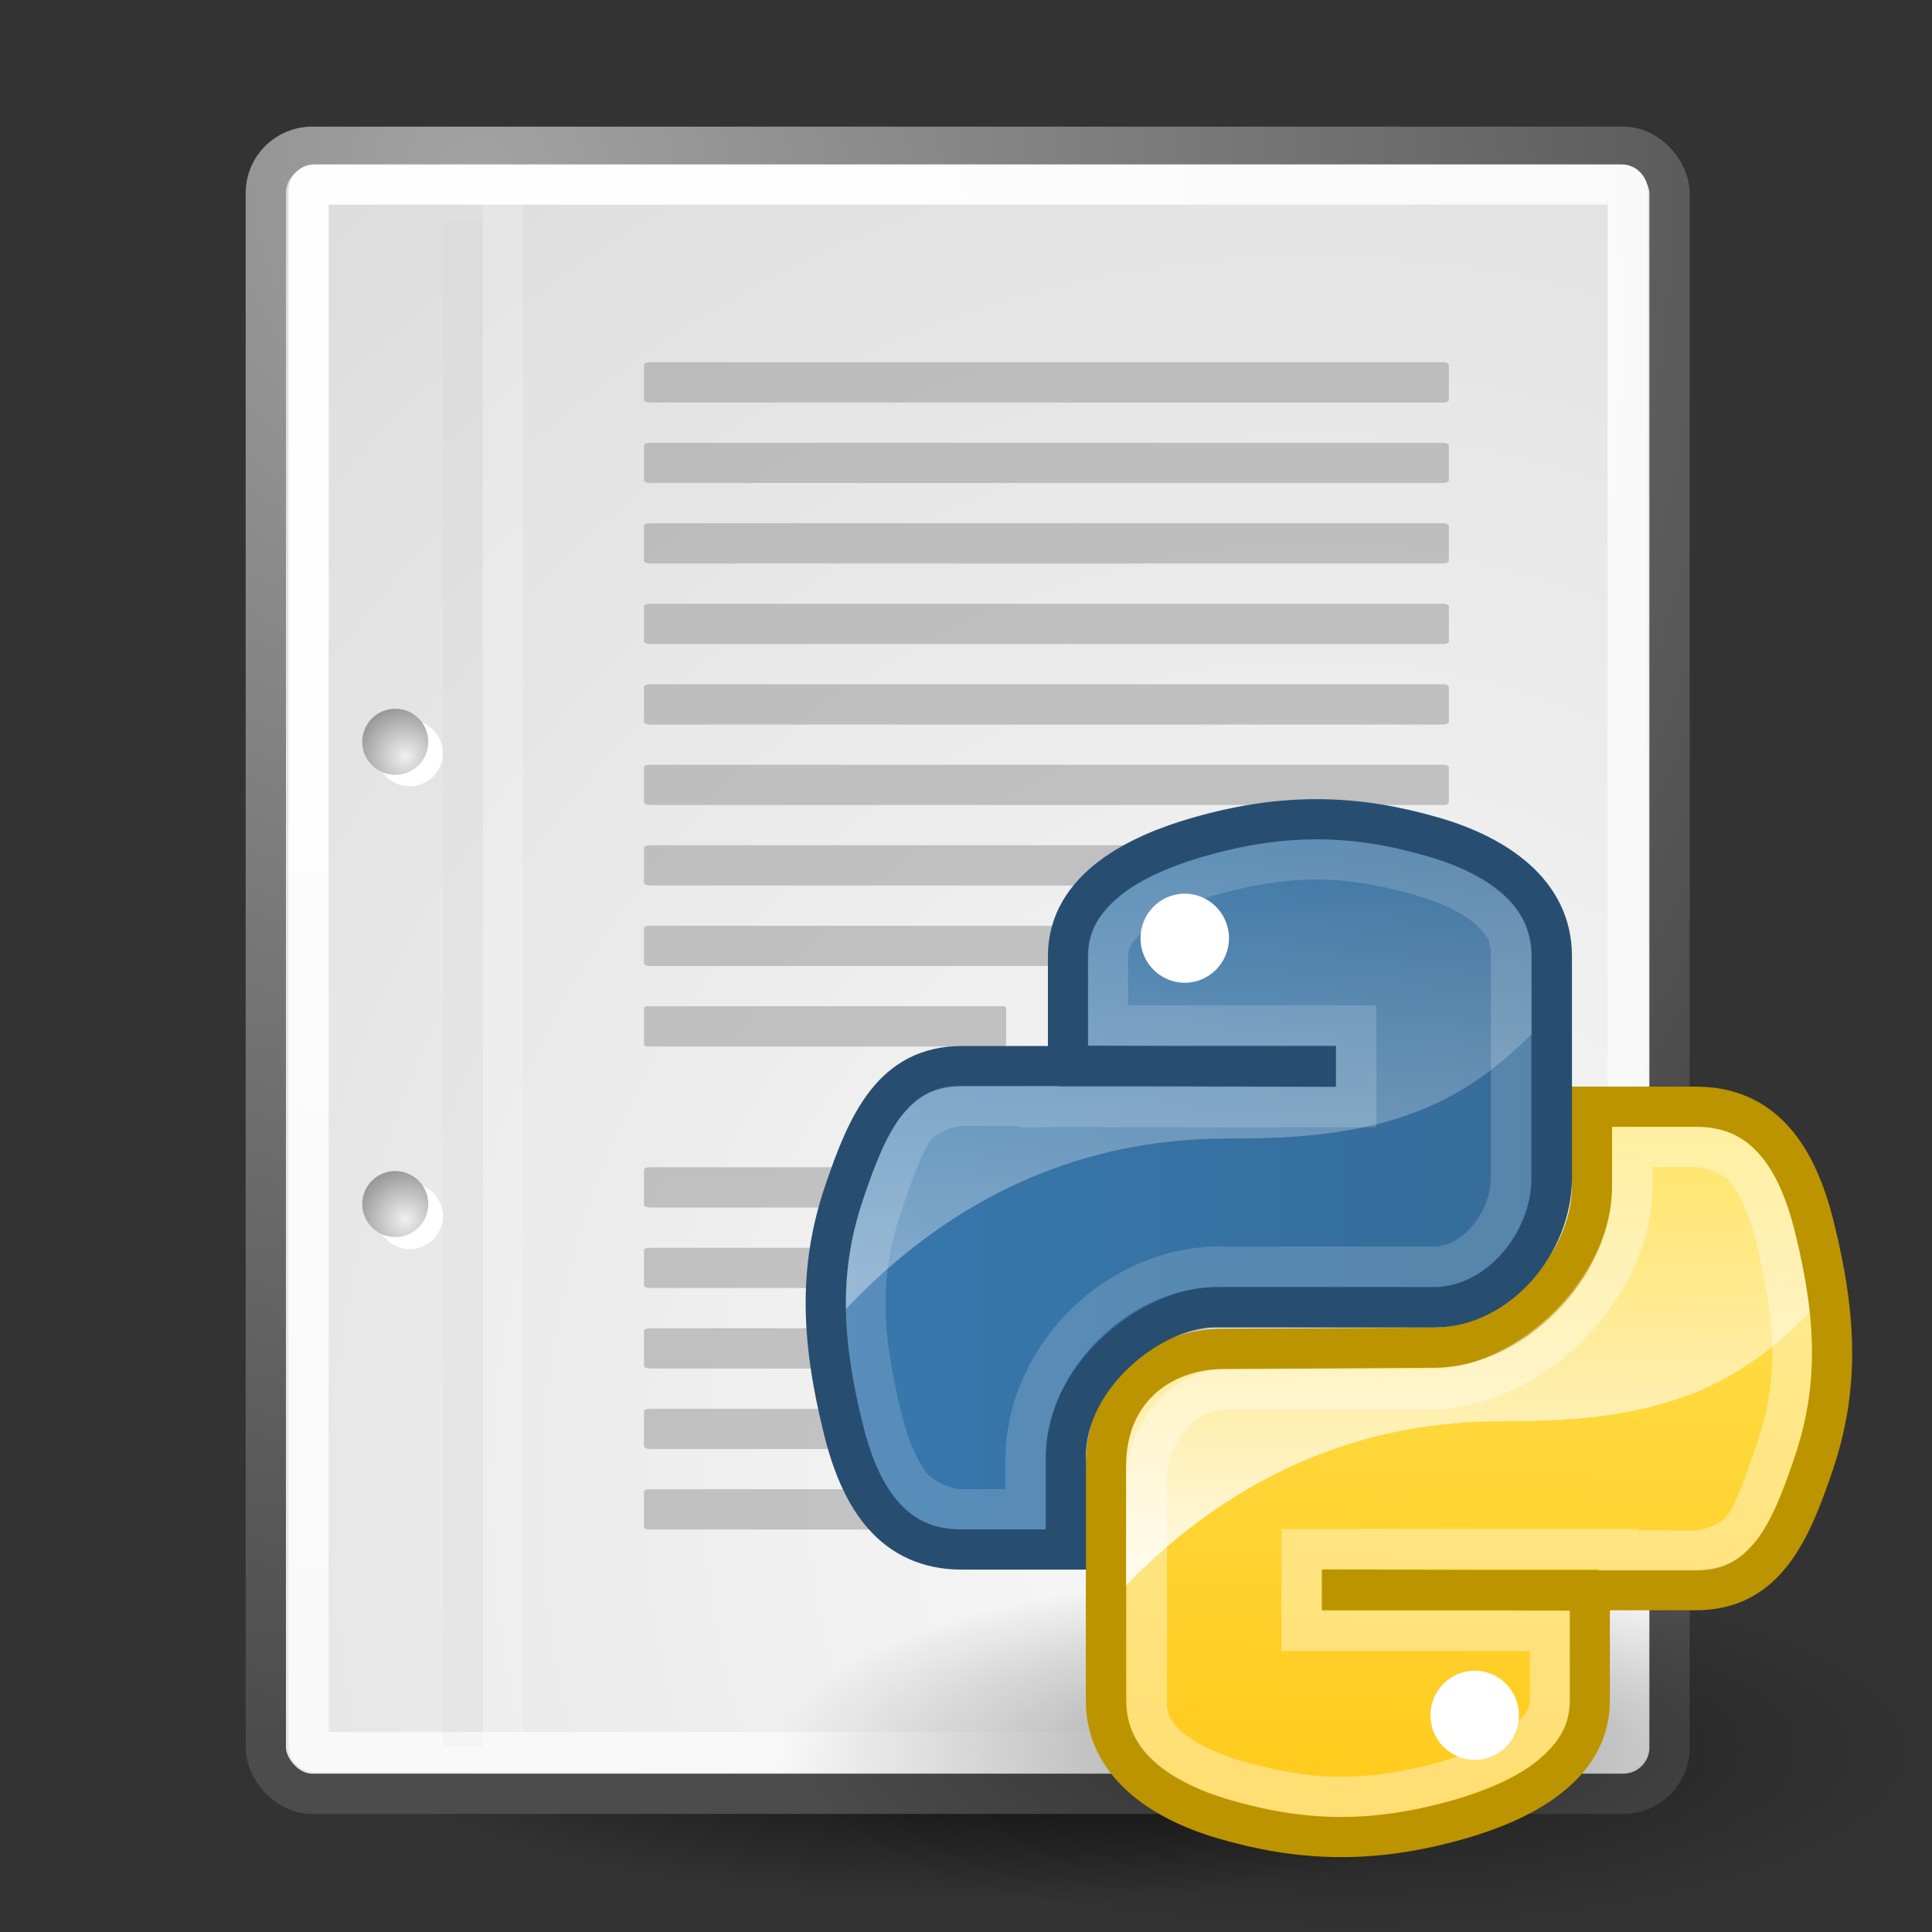<?xml version="1.0" encoding="UTF-8" standalone="no"?>
<!-- Created with Inkscape (http://www.inkscape.org/) -->
<svg xmlns:i="http://ns.adobe.com/AdobeIllustrator/10.0/" xmlns:dc="http://purl.org/dc/elements/1.1/" xmlns:cc="http://creativecommons.org/ns#" xmlns:rdf="http://www.w3.org/1999/02/22-rdf-syntax-ns#" xmlns:svg="http://www.w3.org/2000/svg" xmlns="http://www.w3.org/2000/svg" xmlns:xlink="http://www.w3.org/1999/xlink" xmlns:sodipodi="http://sodipodi.sourceforge.net/DTD/sodipodi-0.dtd" xmlns:inkscape="http://www.inkscape.org/namespaces/inkscape" inkscape:export-ydpi="240.00000" inkscape:export-xdpi="240.00000" inkscape:export-filename="/home/jimmac/gfx/novell/pdes/trunk/docs/BIGmime-text.png" sodipodi:docname="Text-x-python-alt.svg" sodipodi:docbase="/home/tigert/cvs/freedesktop.org/tango-icon-theme/scalable/mimetypes" inkscape:version="0.46" sodipodi:version="0.32" id="svg249" height="48px" width="48px" inkscape:output_extension="org.inkscape.output.svg.inkscape">
  <rect width="100%" height="100%" fill="#333333" stroke="none"/>
  <defs id="defs3">
    <linearGradient id="linearGradient3702">
      <stop id="stop3704" offset="0" style="stop-color: black; stop-opacity: 0;"/>
      <stop style="stop-color: black; stop-opacity: 1;" offset="0.5" id="stop3710"/>
      <stop id="stop3706" offset="1" style="stop-color: black; stop-opacity: 0;"/>
    </linearGradient>
    <linearGradient inkscape:collect="always" xlink:href="#linearGradient3702" id="linearGradient2092" gradientUnits="userSpaceOnUse" x1="25.058" y1="47.028" x2="25.058" y2="39.999"/>
    <radialGradient inkscape:collect="always" xlink:href="#linearGradient3688" id="radialGradient2090" gradientUnits="userSpaceOnUse" gradientTransform="matrix(2.004, 0, 0, 1.4, -20.012, -104.4)" cx="4.993" cy="43.5" fx="4.993" fy="43.5" r="2.5"/>
    <linearGradient id="linearGradient3688" inkscape:collect="always">
      <stop id="stop3690" offset="0" style="stop-color: black; stop-opacity: 1;"/>
      <stop id="stop3692" offset="1" style="stop-color: black; stop-opacity: 0;"/>
    </linearGradient>
    <radialGradient inkscape:collect="always" xlink:href="#linearGradient3688" id="radialGradient2088" gradientUnits="userSpaceOnUse" gradientTransform="matrix(2.004, 0, 0, 1.4, 27.988, -17.4)" cx="4.993" cy="43.5" fx="4.993" fy="43.5" r="2.5"/>
    <linearGradient inkscape:collect="always" id="linearGradient4790">
      <stop style="stop-color: rgb(0, 0, 0); stop-opacity: 1;" offset="0" id="stop4792"/>
      <stop style="stop-color: rgb(0, 0, 0); stop-opacity: 0;" offset="1" id="stop4794"/>
    </linearGradient>
    <radialGradient inkscape:collect="always" xlink:href="#linearGradient4790" id="radialGradient4796" cx="37.03" cy="12.989" fx="37.03" fy="12.989" r="4.293" gradientTransform="matrix(1.745, 2.31355e-22, -1.663e-22, 1.284, -26.583, -3.478)" gradientUnits="userSpaceOnUse"/>
    <radialGradient inkscape:collect="always" xlink:href="#linearGradient269" id="radialGradient5350" gradientUnits="userSpaceOnUse" gradientTransform="matrix(0.332, -2.3449e-17, 2.50109e-17, 0.354, 20.105, 9.582)" cx="31.863" cy="2.367" fx="31.863" fy="2.367" r="37.752"/>
    <radialGradient inkscape:collect="always" xlink:href="#linearGradient259" id="radialGradient5352" gradientUnits="userSpaceOnUse" gradientTransform="matrix(0.148, 0.01, -0.011, 0.162, 25.06, 12.817)" cx="30.654" cy="14.937" fx="30.654" fy="14.937" r="86.708"/>
    <linearGradient inkscape:collect="always" id="linearGradient2251">
      <stop style="stop-color: rgb(255, 255, 255); stop-opacity: 1;" offset="0" id="stop2253"/>
      <stop style="stop-color: rgb(255, 255, 255); stop-opacity: 0;" offset="1" id="stop2255"/>
    </linearGradient>
    <linearGradient inkscape:collect="always" xlink:href="#linearGradient2251" id="linearGradient8166" gradientUnits="userSpaceOnUse" gradientTransform="matrix(-0.033, -0.999, 0.999, -0.033, -0.71, 45.063)" x1="33.396" y1="36.921" x2="34.17" y2="38.07"/>
    <linearGradient id="linearGradient4114" inkscape:collect="always">
      <stop id="stop4116" offset="0" style="stop-color: rgb(0, 0, 0); stop-opacity: 1;"/>
      <stop id="stop4118" offset="1" style="stop-color: rgb(0, 0, 0); stop-opacity: 0;"/>
    </linearGradient>
    <radialGradient inkscape:collect="always" xlink:href="#linearGradient4114" id="radialGradient24190" gradientUnits="userSpaceOnUse" gradientTransform="scale(1.644, 0.608)" cx="15.116" cy="63.965" fx="15.116" fy="63.965" r="12.289"/>
    <linearGradient inkscape:collect="always" xlink:href="#linearGradient4126" id="linearGradient3564" gradientUnits="userSpaceOnUse" gradientTransform="matrix(0.217, 0, 0, 0.217, 51.567, -11.58)" x1="94.693" y1="112.511" x2="94.693" y2="64.053"/>
    <linearGradient id="linearGradient4092">
      <stop id="stop4094" offset="0" style="stop-color: rgb(55, 120, 174); stop-opacity: 1;"/>
      <stop id="stop4096" offset="1" style="stop-color: rgb(54, 108, 153); stop-opacity: 1;"/>
    </linearGradient>
    <linearGradient inkscape:collect="always" xlink:href="#linearGradient4092" id="linearGradient3562" gradientUnits="userSpaceOnUse" gradientTransform="matrix(0.217, 0, 0, 0.217, 51.567, -11.58)" x1="59.729" y1="101.998" x2="142.62" y2="101.998"/>
    <linearGradient id="linearGradient4126">
      <stop id="stop4128" offset="0" style="stop-color: rgb(255, 255, 255); stop-opacity: 1;"/>
      <stop id="stop4130" offset="1" style="stop-color: rgb(255, 255, 255); stop-opacity: 0.165;"/>
    </linearGradient>
    <linearGradient inkscape:collect="always" xlink:href="#linearGradient4126" id="linearGradient3560" gradientUnits="userSpaceOnUse" gradientTransform="matrix(0.217, 0, 0, 0.217, 58.407, 15.312)" x1="94.693" y1="112.511" x2="94.693" y2="64.053"/>
    <linearGradient id="linearGradient4076">
      <stop id="stop4078" offset="0" style="stop-color: rgb(255, 226, 83); stop-opacity: 1;"/>
      <stop id="stop4080" offset="1" style="stop-color: rgb(255, 202, 28); stop-opacity: 1;"/>
    </linearGradient>
    <linearGradient inkscape:collect="always" xlink:href="#linearGradient4076" id="linearGradient3558" gradientUnits="userSpaceOnUse" gradientTransform="matrix(0.217, 0, 0, 0.217, 52.213, 9.143)" x1="119.191" y1="89.13" x2="116.965" y2="169.279"/>
    <inkscape:perspective sodipodi:type="inkscape:persp3d" inkscape:vp_x="0 : 24 : 1" inkscape:vp_y="0 : 1000 : 0" inkscape:vp_z="48 : 24 : 1" inkscape:persp3d-origin="24 : 16 : 1" id="perspective65"/>
    <linearGradient inkscape:collect="always" id="linearGradient4542">
      <stop style="stop-color: rgb(0, 0, 0); stop-opacity: 1;" offset="0" id="stop4544"/>
      <stop style="stop-color: rgb(0, 0, 0); stop-opacity: 0;" offset="1" id="stop4546"/>
    </linearGradient>
    <linearGradient id="linearGradient15662">
      <stop id="stop15664" offset="0" style="stop-color: rgb(255, 255, 255); stop-opacity: 1;"/>
      <stop id="stop15666" offset="1" style="stop-color: rgb(248, 248, 248); stop-opacity: 1;"/>
    </linearGradient>
    <radialGradient id="aigrd3" cx="20.892" cy="64.568" r="5.257" fx="20.892" fy="64.568" gradientUnits="userSpaceOnUse">
      <stop offset="0" style="stop-color: rgb(240, 240, 240);" id="stop15573"/>
      <stop offset="1" style="stop-color: rgb(154, 154, 154); stop-opacity: 1;" id="stop15575"/>
    </radialGradient>
    <radialGradient id="aigrd2" cx="20.892" cy="114.568" r="5.256" fx="20.892" fy="114.568" gradientUnits="userSpaceOnUse">
      <stop offset="0" style="stop-color: rgb(240, 240, 240);" id="stop15566"/>
      <stop offset="1" style="stop-color: rgb(154, 154, 154); stop-opacity: 1;" id="stop15568"/>
    </radialGradient>
    <linearGradient id="linearGradient269">
      <stop id="stop270" offset="0" style="stop-color: rgb(163, 163, 163); stop-opacity: 1;"/>
      <stop id="stop271" offset="1" style="stop-color: rgb(76, 76, 76); stop-opacity: 1;"/>
    </linearGradient>
    <linearGradient id="linearGradient259">
      <stop id="stop260" offset="0" style="stop-color: rgb(250, 250, 250); stop-opacity: 1;"/>
      <stop id="stop261" offset="1" style="stop-color: rgb(187, 187, 187); stop-opacity: 1;"/>
    </linearGradient>
    <radialGradient inkscape:collect="always" xlink:href="#linearGradient269" id="radialGradient15656" gradientUnits="userSpaceOnUse" gradientTransform="matrix(0.968, 0, 0, 1.033, 3.354, 0.646)" cx="8.824" cy="3.756" fx="8.824" fy="3.756" r="37.752"/>
    <radialGradient inkscape:collect="always" xlink:href="#linearGradient259" id="radialGradient15658" gradientUnits="userSpaceOnUse" gradientTransform="scale(0.96, 1.041)" cx="33.967" cy="35.737" fx="33.967" fy="35.737" r="86.708"/>
    <radialGradient inkscape:collect="always" xlink:href="#linearGradient15662" id="radialGradient15668" gradientUnits="userSpaceOnUse" gradientTransform="matrix(0.968, 0, 0, 1.033, 3.354, 0.646)" cx="8.144" cy="7.268" fx="8.144" fy="7.268" r="38.159"/>
    <radialGradient r="5.256" fy="114.568" fx="20.892" cy="114.568" cx="20.892" gradientTransform="matrix(0.23, 0, 0, 0.23, 4.614, 3.98)" gradientUnits="userSpaceOnUse" id="radialGradient2283" xlink:href="#aigrd2" inkscape:collect="always"/>
    <radialGradient r="5.257" fy="64.568" fx="20.892" cy="64.568" cx="20.892" gradientTransform="matrix(0.23, 0, 0, 0.23, 4.614, 3.98)" gradientUnits="userSpaceOnUse" id="radialGradient2285" xlink:href="#aigrd3" inkscape:collect="always"/>
    <radialGradient inkscape:collect="always" xlink:href="#linearGradient4542" id="radialGradient4548" cx="24.307" cy="42.078" fx="24.307" fy="42.078" r="15.822" gradientTransform="matrix(1, 0, 0, 0.285, 0, 30.089)" gradientUnits="userSpaceOnUse"/>
    <radialGradient inkscape:collect="always" xlink:href="#linearGradient3688" id="radialGradient3978" gradientUnits="userSpaceOnUse" gradientTransform="matrix(2.004,0,0,1.4,27.988,-17.4)" cx="4.993" cy="43.5" fx="4.993" fy="43.5" r="2.5"/>
    <radialGradient inkscape:collect="always" xlink:href="#linearGradient3688" id="radialGradient3980" gradientUnits="userSpaceOnUse" gradientTransform="matrix(2.004,0,0,1.4,-20.012,-104.4)" cx="4.993" cy="43.5" fx="4.993" fy="43.5" r="2.5"/>
    <linearGradient inkscape:collect="always" xlink:href="#linearGradient3702" id="linearGradient3982" gradientUnits="userSpaceOnUse" x1="25.058" y1="47.028" x2="25.058" y2="39.999"/>
    <radialGradient inkscape:collect="always" xlink:href="#linearGradient259" id="radialGradient3984" gradientUnits="userSpaceOnUse" gradientTransform="matrix(0.96,0,0,1.041,-146.359,26.935)" cx="33.967" cy="35.737" fx="33.967" fy="35.737" r="86.708"/>
    <radialGradient inkscape:collect="always" xlink:href="#linearGradient269" id="radialGradient3986" gradientUnits="userSpaceOnUse" gradientTransform="matrix(0.968,0,0,1.033,-143.006,27.581)" cx="8.824" cy="3.756" fx="8.824" fy="3.756" r="37.752"/>
    <radialGradient inkscape:collect="always" xlink:href="#linearGradient15662" id="radialGradient3988" gradientUnits="userSpaceOnUse" gradientTransform="matrix(0.968,0,0,1.033,-143.006,27.581)" cx="8.144" cy="7.268" fx="8.144" fy="7.268" r="38.159"/>
    <radialGradient inkscape:collect="always" xlink:href="#linearGradient4790" id="radialGradient3990" gradientUnits="userSpaceOnUse" gradientTransform="matrix(1.745,0,0,1.284,-172.942,23.456)" cx="37.03" cy="12.989" fx="37.03" fy="12.989" r="4.293"/>
    <radialGradient inkscape:collect="always" xlink:href="#linearGradient259" id="radialGradient3992" gradientUnits="userSpaceOnUse" gradientTransform="matrix(0.148,1.00914e-2,-1.10444e-2,0.162,-121.299,39.752)" cx="30.654" cy="14.937" fx="30.654" fy="14.937" r="86.708"/>
    <radialGradient inkscape:collect="always" xlink:href="#linearGradient269" id="radialGradient3994" gradientUnits="userSpaceOnUse" gradientTransform="matrix(0.332,0,0,0.354,-126.254,36.517)" cx="31.863" cy="2.367" fx="31.863" fy="2.367" r="37.752"/>
    <linearGradient inkscape:collect="always" xlink:href="#linearGradient2251" id="linearGradient3996" gradientUnits="userSpaceOnUse" gradientTransform="matrix(-3.27794e-2,-0.999,0.999,-3.27794e-2,-147.069,71.997)" x1="33.396" y1="36.921" x2="34.17" y2="38.07"/>
    <radialGradient inkscape:collect="always" xlink:href="#linearGradient4114" id="radialGradient3998" gradientUnits="userSpaceOnUse" gradientTransform="scale(1.644,0.608)" cx="15.116" cy="63.965" fx="15.116" fy="63.965" r="12.289"/>
    <linearGradient inkscape:collect="always" xlink:href="#linearGradient4076" id="linearGradient4000" gradientUnits="userSpaceOnUse" gradientTransform="matrix(0.217,0,0,0.217,52.213,9.143)" x1="119.191" y1="89.13" x2="116.965" y2="169.279"/>
    <linearGradient inkscape:collect="always" xlink:href="#linearGradient4126" id="linearGradient4002" gradientUnits="userSpaceOnUse" gradientTransform="matrix(0.217,0,0,0.217,58.407,15.312)" x1="94.693" y1="112.511" x2="94.693" y2="64.053"/>
    <linearGradient inkscape:collect="always" xlink:href="#linearGradient4092" id="linearGradient4004" gradientUnits="userSpaceOnUse" gradientTransform="matrix(0.217,0,0,0.217,51.567,-11.58)" x1="59.729" y1="101.998" x2="142.62" y2="101.998"/>
    <linearGradient inkscape:collect="always" xlink:href="#linearGradient4126" id="linearGradient4006" gradientUnits="userSpaceOnUse" gradientTransform="matrix(0.217,0,0,0.217,51.567,-11.58)" x1="94.693" y1="112.511" x2="94.693" y2="64.053"/>
    <radialGradient inkscape:collect="always" xlink:href="#linearGradient3688" id="radialGradient4059" gradientUnits="userSpaceOnUse" gradientTransform="matrix(2.004,0,0,1.4,27.988,-17.4)" cx="4.993" cy="43.5" fx="4.993" fy="43.5" r="2.5"/>
    <radialGradient inkscape:collect="always" xlink:href="#linearGradient3688" id="radialGradient4061" gradientUnits="userSpaceOnUse" gradientTransform="matrix(2.004,0,0,1.4,-20.012,-104.4)" cx="4.993" cy="43.5" fx="4.993" fy="43.5" r="2.5"/>
    <linearGradient inkscape:collect="always" xlink:href="#linearGradient3702" id="linearGradient4063" gradientUnits="userSpaceOnUse" x1="25.058" y1="47.028" x2="25.058" y2="39.999"/>
    <radialGradient inkscape:collect="always" xlink:href="#linearGradient259" id="radialGradient4065" gradientUnits="userSpaceOnUse" gradientTransform="matrix(0.96,0,0,1.041,-146.359,26.935)" cx="33.967" cy="35.737" fx="33.967" fy="35.737" r="86.708"/>
    <radialGradient inkscape:collect="always" xlink:href="#linearGradient269" id="radialGradient4067" gradientUnits="userSpaceOnUse" gradientTransform="matrix(0.968,0,0,1.033,-143.006,27.581)" cx="8.824" cy="3.756" fx="8.824" fy="3.756" r="37.752"/>
    <radialGradient inkscape:collect="always" xlink:href="#linearGradient15662" id="radialGradient4069" gradientUnits="userSpaceOnUse" gradientTransform="matrix(0.968,0,0,1.033,-143.006,27.581)" cx="8.144" cy="7.268" fx="8.144" fy="7.268" r="38.159"/>
    <radialGradient inkscape:collect="always" xlink:href="#linearGradient4790" id="radialGradient4071" gradientUnits="userSpaceOnUse" gradientTransform="matrix(1.745,0,0,1.284,-172.942,23.456)" cx="37.03" cy="12.989" fx="37.03" fy="12.989" r="4.293"/>
    <radialGradient inkscape:collect="always" xlink:href="#linearGradient259" id="radialGradient4073" gradientUnits="userSpaceOnUse" gradientTransform="matrix(0.148,1.00914e-2,-1.10444e-2,0.162,-121.299,39.752)" cx="30.654" cy="14.937" fx="30.654" fy="14.937" r="86.708"/>
    <radialGradient inkscape:collect="always" xlink:href="#linearGradient269" id="radialGradient4075" gradientUnits="userSpaceOnUse" gradientTransform="matrix(0.332,0,0,0.354,-126.254,36.517)" cx="31.863" cy="2.367" fx="31.863" fy="2.367" r="37.752"/>
    <linearGradient inkscape:collect="always" xlink:href="#linearGradient2251" id="linearGradient4077" gradientUnits="userSpaceOnUse" gradientTransform="matrix(-3.27794e-2,-0.999,0.999,-3.27794e-2,-147.069,71.997)" x1="33.396" y1="36.921" x2="34.17" y2="38.07"/>
    <radialGradient inkscape:collect="always" xlink:href="#linearGradient4114" id="radialGradient4079" gradientUnits="userSpaceOnUse" gradientTransform="scale(1.644,0.608)" cx="15.116" cy="63.965" fx="15.116" fy="63.965" r="12.289"/>
    <linearGradient inkscape:collect="always" xlink:href="#linearGradient2251" id="linearGradient4099" gradientUnits="userSpaceOnUse" gradientTransform="matrix(-3.27794e-2,-0.999,0.999,-3.27794e-2,-147.069,71.997)" x1="33.396" y1="36.921" x2="34.17" y2="38.07"/>
    <radialGradient inkscape:collect="always" xlink:href="#linearGradient259" id="radialGradient4102" gradientUnits="userSpaceOnUse" gradientTransform="matrix(0.148,1.00914e-2,-1.10444e-2,0.162,-121.299,39.752)" cx="30.654" cy="14.937" fx="30.654" fy="14.937" r="86.708"/>
    <radialGradient inkscape:collect="always" xlink:href="#linearGradient269" id="radialGradient4104" gradientUnits="userSpaceOnUse" gradientTransform="matrix(0.332,0,0,0.354,-126.254,36.517)" cx="31.863" cy="2.367" fx="31.863" fy="2.367" r="37.752"/>
    <radialGradient inkscape:collect="always" xlink:href="#linearGradient4790" id="radialGradient4107" gradientUnits="userSpaceOnUse" gradientTransform="matrix(1.745,0,0,1.284,-172.942,23.456)" cx="37.03" cy="12.989" fx="37.03" fy="12.989" r="4.293"/>
    <radialGradient inkscape:collect="always" xlink:href="#linearGradient15662" id="radialGradient4110" gradientUnits="userSpaceOnUse" gradientTransform="matrix(0.968,0,0,1.033,-143.006,27.581)" cx="8.144" cy="7.268" fx="8.144" fy="7.268" r="38.159"/>
    <radialGradient inkscape:collect="always" xlink:href="#linearGradient259" id="radialGradient4113" gradientUnits="userSpaceOnUse" gradientTransform="matrix(0.96,0,0,1.041,-146.359,26.935)" cx="33.967" cy="35.737" fx="33.967" fy="35.737" r="86.708"/>
    <radialGradient inkscape:collect="always" xlink:href="#linearGradient269" id="radialGradient4115" gradientUnits="userSpaceOnUse" gradientTransform="matrix(0.968,0,0,1.033,-143.006,27.581)" cx="8.824" cy="3.756" fx="8.824" fy="3.756" r="37.752"/>
    <linearGradient inkscape:collect="always" xlink:href="#linearGradient2251" id="linearGradient5114" gradientUnits="userSpaceOnUse" gradientTransform="matrix(-3.27794e-2,-0.999,0.999,-3.27794e-2,-0.694,45.06)" x1="33.396" y1="36.921" x2="34.17" y2="38.07"/>
    <radialGradient inkscape:collect="always" xlink:href="#linearGradient259" id="radialGradient5117" gradientUnits="userSpaceOnUse" gradientTransform="matrix(0.148,1.00914e-2,-1.10444e-2,0.162,25.076,12.814)" cx="30.654" cy="14.937" fx="30.654" fy="14.937" r="86.708"/>
    <radialGradient inkscape:collect="always" xlink:href="#linearGradient269" id="radialGradient5119" gradientUnits="userSpaceOnUse" gradientTransform="matrix(0.332,0,0,0.354,20.121,9.579)" cx="31.863" cy="2.367" fx="31.863" fy="2.367" r="37.752"/>
    <radialGradient inkscape:collect="always" xlink:href="#linearGradient4790" id="radialGradient5122" gradientUnits="userSpaceOnUse" gradientTransform="matrix(1.745,0,0,1.284,-26.567,-3.481)" cx="37.03" cy="12.989" fx="37.03" fy="12.989" r="4.293"/>
    <radialGradient inkscape:collect="always" xlink:href="#linearGradient15662" id="radialGradient5125" gradientUnits="userSpaceOnUse" gradientTransform="matrix(0.968,0,0,1.033,3.369,0.644)" cx="8.144" cy="7.268" fx="8.144" fy="7.268" r="38.159"/>
    <radialGradient inkscape:collect="always" xlink:href="#linearGradient259" id="radialGradient5128" gradientUnits="userSpaceOnUse" gradientTransform="matrix(0.96,0,0,1.041,1.591e-2,-2.928e-3)" cx="33.967" cy="35.737" fx="33.967" fy="35.737" r="86.708"/>
    <radialGradient inkscape:collect="always" xlink:href="#linearGradient269" id="radialGradient5130" gradientUnits="userSpaceOnUse" gradientTransform="matrix(0.968,0,0,1.033,3.369,0.644)" cx="8.824" cy="3.756" fx="8.824" fy="3.756" r="37.752"/>
  </defs>
  <sodipodi:namedview inkscape:window-y="25" inkscape:window-x="0" inkscape:window-height="689" inkscape:window-width="1024" inkscape:document-units="px" inkscape:grid-bbox="true" showgrid="false" inkscape:current-layer="layer5" inkscape:cy="29.486519" inkscape:cx="-4.5826821" inkscape:zoom="4" inkscape:pageshadow="2" inkscape:pageopacity="0.0" borderopacity="0.255" bordercolor="#666666" pagecolor="#ffffff" id="base" inkscape:showpageshadow="false" showguides="true" inkscape:guide-bbox="true"/>
  <g inkscape:groupmode="layer" id="layer6" inkscape:label="Shadow"/>
  <g style="display: inline;" inkscape:groupmode="layer" inkscape:label="Base" id="layer1"/>
  <g inkscape:groupmode="layer" id="layer5" inkscape:label="Text" style="display: inline;">
    <g id="g4202" sodipodi:insensitive="true">
      <path transform="translate(0,0.707)" d="M 40.128,42.078 A 15.822,4.508 0 1 1 8.485,42.078 A 15.822,4.508 0 1 1 40.128,42.078 z" sodipodi:ry="4.5078058" sodipodi:rx="15.821514" sodipodi:cy="42.07798" sodipodi:cx="24.306795" id="path3667" style="opacity:0.784;fill:url(#radialGradient4548) #000000;fill-opacity:1;fill-rule:evenodd;stroke:none;stroke-width:2;stroke-linecap:round;stroke-linejoin:round;marker:none;stroke-miterlimit:4;stroke-dasharray:none;stroke-dashoffset:0;stroke-opacity:1;visibility:visible;display:inline;overflow:visible" sodipodi:type="arc"/>
      <rect ry="1.149" y="3.646" x="6.604" height="40.92" width="34.875" id="rect15391" style="fill:url(#radialGradient15658) #000000;fill-opacity:1;fill-rule:nonzero;stroke:url(#radialGradient15656) #000000;stroke-width:1;stroke-linecap:round;stroke-linejoin:round;marker:none;stroke-miterlimit:4;stroke-dashoffset:0;stroke-opacity:1;visibility:visible;display:block;overflow:visible"/>
      <rect rx="0.149" ry="0.149" y="4.584" x="7.666" height="38.946" width="32.776" id="rect15660" style="fill:none;fill-opacity:1;fill-rule:nonzero;stroke:url(#radialGradient15668) #000000;stroke-width:1;stroke-linecap:round;stroke-linejoin:round;marker:none;stroke-miterlimit:4;stroke-dashoffset:0;stroke-opacity:1;visibility:visible;display:block;overflow:visible"/>
      <g id="g2270" transform="translate(0.646,-3.79893e-2)" style="display:inline">
        <g transform="matrix(0.23,0,0,0.23,4.967,4.245)" style="fill:#ffffff;fill-opacity:1;fill-rule:nonzero;stroke:#000000;stroke-miterlimit:4" id="g1440">
          <radialGradient gradientUnits="userSpaceOnUse" fy="114.568" fx="20.892" r="5.256" cy="114.568" cx="20.892" id="radialGradient1442">
            <stop id="stop1444" style="stop-color: rgb(240, 240, 240);" offset="0"/>
            <stop id="stop1446" style="stop-color: rgb(71, 71, 71);" offset="1"/>
          </radialGradient>
          <path id="path1448" d="M 23.428,113.07 C 23.428,115.043 21.828,116.642 19.855,116.642 C 17.881,116.642 16.282,115.042 16.282,113.07 C 16.282,111.096 17.882,109.497 19.855,109.497 C 21.828,109.497 23.428,111.097 23.428,113.07 z" style="stroke:none"/>
          <radialGradient gradientUnits="userSpaceOnUse" fy="64.568" fx="20.892" r="5.257" cy="64.568" cx="20.892" id="radialGradient1450">
            <stop id="stop1452" style="stop-color: rgb(240, 240, 240);" offset="0"/>
            <stop id="stop1454" style="stop-color: rgb(71, 71, 71);" offset="1"/>
          </radialGradient>
          <path id="path1456" d="M 23.428,63.07 C 23.428,65.043 21.828,66.643 19.855,66.643 C 17.881,66.643 16.282,65.043 16.282,63.07 C 16.282,61.096 17.882,59.497 19.855,59.497 C 21.828,59.497 23.428,61.097 23.428,63.07 z" style="stroke:none"/>
        </g>
        <path id="path15570" d="M 9.995,29.952 C 9.995,30.406 9.627,30.773 9.174,30.773 C 8.721,30.773 8.354,30.405 8.354,29.952 C 8.354,29.499 8.721,29.132 9.174,29.132 C 9.627,29.132 9.995,29.499 9.995,29.952 z" style="fill:url(#radialGradient2283) #000000;fill-rule:nonzero;stroke:none;stroke-miterlimit:4"/>
        <path id="path15577" d="M 9.995,18.467 C 9.995,18.92 9.627,19.288 9.174,19.288 C 8.721,19.288 8.354,18.92 8.354,18.467 C 8.354,18.014 8.721,17.646 9.174,17.646 C 9.627,17.646 9.995,18.014 9.995,18.467 z" style="fill:url(#radialGradient2285) #000000;fill-rule:nonzero;stroke:none;stroke-miterlimit:4"/>
      </g>
      <path sodipodi:nodetypes="cc" id="path15672" d="M 11.506,5.494 L 11.506,43.401" style="fill:none;fill-opacity:0.75;fill-rule:evenodd;stroke:#000000;stroke-width:0.989;stroke-linecap:butt;stroke-linejoin:miter;stroke-miterlimit:4;stroke-opacity:0.018;display:inline"/>
      <path sodipodi:nodetypes="cc" id="path15674" d="M 12.5,5.021 L 12.5,43.038" style="fill:none;fill-opacity:0.75;fill-rule:evenodd;stroke:#ffffff;stroke-width:1;stroke-linecap:butt;stroke-linejoin:miter;stroke-miterlimit:4;stroke-opacity:0.205;display:inline"/>
      <g id="g2253" transform="matrix(0.909,0,0,1,2.364,0)">
        <rect ry="0.065" rx="0.152" y="9" x="15" height="1" width="22" id="rect15686" style="fill:#9b9b9b;fill-opacity:0.55;fill-rule:nonzero;stroke:none;stroke-width:1;stroke-linecap:round;stroke-linejoin:round;marker:none;stroke-miterlimit:4;stroke-dashoffset:0;stroke-opacity:0.082;visibility:visible;display:block;overflow:visible"/>
        <rect ry="0.065" rx="0.152" y="11" x="15" height="1" width="22" id="rect15688" style="fill:#9b9b9b;fill-opacity:0.55;fill-rule:nonzero;stroke:none;stroke-width:1;stroke-linecap:round;stroke-linejoin:round;marker:none;stroke-miterlimit:4;stroke-dashoffset:0;stroke-opacity:0.082;visibility:visible;display:block;overflow:visible"/>
        <rect ry="0.065" rx="0.152" y="13" x="15" height="1" width="22" id="rect15690" style="fill:#9b9b9b;fill-opacity:0.55;fill-rule:nonzero;stroke:none;stroke-width:1;stroke-linecap:round;stroke-linejoin:round;marker:none;stroke-miterlimit:4;stroke-dashoffset:0;stroke-opacity:0.082;visibility:visible;display:block;overflow:visible"/>
        <rect ry="0.065" rx="0.152" y="15" x="15" height="1" width="22" id="rect15692" style="fill:#9b9b9b;fill-opacity:0.55;fill-rule:nonzero;stroke:none;stroke-width:1;stroke-linecap:round;stroke-linejoin:round;marker:none;stroke-miterlimit:4;stroke-dashoffset:0;stroke-opacity:0.082;visibility:visible;display:block;overflow:visible"/>
        <rect ry="0.065" rx="0.152" y="17" x="15" height="1" width="22" id="rect15694" style="fill:#9b9b9b;fill-opacity:0.55;fill-rule:nonzero;stroke:none;stroke-width:1;stroke-linecap:round;stroke-linejoin:round;marker:none;stroke-miterlimit:4;stroke-dashoffset:0;stroke-opacity:0.082;visibility:visible;display:block;overflow:visible"/>
        <rect ry="0.065" rx="0.152" y="19" x="15" height="1" width="22" id="rect15696" style="fill:#9b9b9b;fill-opacity:0.55;fill-rule:nonzero;stroke:none;stroke-width:1;stroke-linecap:round;stroke-linejoin:round;marker:none;stroke-miterlimit:4;stroke-dashoffset:0;stroke-opacity:0.082;visibility:visible;display:block;overflow:visible"/>
        <rect ry="0.065" rx="0.152" y="21" x="15" height="1" width="22" id="rect15698" style="fill:#9b9b9b;fill-opacity:0.55;fill-rule:nonzero;stroke:none;stroke-width:1;stroke-linecap:round;stroke-linejoin:round;marker:none;stroke-miterlimit:4;stroke-dashoffset:0;stroke-opacity:0.082;visibility:visible;display:block;overflow:visible"/>
        <rect ry="0.065" rx="0.152" y="23" x="15" height="1" width="22" id="rect15700" style="fill:#9b9b9b;fill-opacity:0.55;fill-rule:nonzero;stroke:none;stroke-width:1;stroke-linecap:round;stroke-linejoin:round;marker:none;stroke-miterlimit:4;stroke-dashoffset:0;stroke-opacity:0.082;visibility:visible;display:block;overflow:visible"/>
        <rect ry="0.065" rx="0.068" y="25" x="15" height="1" width="9.9" id="rect15732" style="fill:#9b9b9b;fill-opacity:0.55;fill-rule:nonzero;stroke:none;stroke-width:1;stroke-linecap:round;stroke-linejoin:round;marker:none;stroke-miterlimit:4;stroke-dashoffset:0;stroke-opacity:0.082;visibility:visible;display:block;overflow:visible"/>
        <rect ry="0.065" rx="0.152" y="29" x="15" height="1" width="22" id="rect15736" style="fill:#9b9b9b;fill-opacity:0.55;fill-rule:nonzero;stroke:none;stroke-width:1;stroke-linecap:round;stroke-linejoin:round;marker:none;stroke-miterlimit:4;stroke-dashoffset:0;stroke-opacity:0.082;visibility:visible;display:block;overflow:visible"/>
        <rect ry="0.065" rx="0.152" y="31" x="15" height="1" width="22" id="rect15738" style="fill:#9b9b9b;fill-opacity:0.55;fill-rule:nonzero;stroke:none;stroke-width:1;stroke-linecap:round;stroke-linejoin:round;marker:none;stroke-miterlimit:4;stroke-dashoffset:0;stroke-opacity:0.082;visibility:visible;display:block;overflow:visible"/>
        <rect ry="0.065" rx="0.152" y="33" x="15" height="1" width="22" id="rect15740" style="fill:#9b9b9b;fill-opacity:0.55;fill-rule:nonzero;stroke:none;stroke-width:1;stroke-linecap:round;stroke-linejoin:round;marker:none;stroke-miterlimit:4;stroke-dashoffset:0;stroke-opacity:0.082;visibility:visible;display:block;overflow:visible"/>
        <rect ry="0.065" rx="0.152" y="35" x="15" height="1" width="22" id="rect15742" style="fill:#9b9b9b;fill-opacity:0.55;fill-rule:nonzero;stroke:none;stroke-width:1;stroke-linecap:round;stroke-linejoin:round;marker:none;stroke-miterlimit:4;stroke-dashoffset:0;stroke-opacity:0.082;visibility:visible;display:block;overflow:visible"/>
        <rect ry="0.065" rx="0.106" y="37" x="15" height="1" width="15.4" id="rect15744" style="fill:#9b9b9b;fill-opacity:0.55;fill-rule:nonzero;stroke:none;stroke-width:1;stroke-linecap:round;stroke-linejoin:round;marker:none;stroke-miterlimit:4;stroke-dashoffset:0;stroke-opacity:0.082;visibility:visible;display:block;overflow:visible"/>
      </g>
    </g>
    <g id="g4122" transform="translate(146.375,-26.938)">
      <path sodipodi:type="arc" style="opacity:0.396;fill:url(#radialGradient4079);fill-opacity:1;stroke:none;stroke-opacity:1;display:inline" id="path4112" sodipodi:cx="24.849752" sodipodi:cy="38.908627" sodipodi:rx="20.203051" sodipodi:ry="7.4751287" d="M 45.053,38.909 A 20.203,7.475 0 1 1 4.647,38.909 A 20.203,7.475 0 1 1 45.053,38.909 z" transform="matrix(0.705,0,0,0.602,-130.383,47.012)"/>
      <g transform="translate(-190.359,25.935)" id="g3545" style="display:inline">
        <path style="fill:url(#linearGradient4000);fill-opacity:1;stroke:none;stroke-opacity:1" id="path2732" d="M 83.187,43.251 C 83.187,44.927 81.732,45.776 80.255,46.2 C 78.033,46.838 76.25,46.741 74.393,46.2 C 72.843,45.748 71.461,44.825 71.461,43.251 L 71.461,37.719 C 71.461,36.127 72.788,34.768 74.393,34.768 L 80.161,34.393 C 82.113,34.393 83.389,33.174 83.389,31.174 L 83.921,28.5 L 86.119,28.5 C 87.826,28.5 88.629,29.768 89.05,31.449 C 89.637,33.784 89.663,35.53 89.05,37.35 C 88.458,39.118 87.823,40.299 86.119,40.299 L 83.187,40.299 L 77.325,40.299 L 77.325,40.288 L 83.187,40.288 L 83.187,43.251 z" i:knockout="Off" sodipodi:nodetypes="csscccccccsscccccc"/>
        <path style="fill:#ffffff" id="path2736" d="M 79.523,43.618 C 79.523,43.007 80.016,42.512 80.622,42.512 C 81.23,42.512 81.721,43.007 81.721,43.618 C 81.721,44.23 81.23,44.725 80.622,44.725 C 80.016,44.725 79.523,44.23 79.523,43.618 z" i:knockout="Off"/>
        <path style="opacity:0.837;fill:url(#linearGradient4002);fill-opacity:1;stroke:none;stroke-opacity:1;display:inline" d="M 83.914,28.5 L 83.914,31.093 C 83.914,32.734 80.533,34.781 80.258,34.781 L 74.508,34.781 L 73.27,34.907 C 72.009,35.23 72.161,36.055 71.789,37.593 C 71.651,38.163 71.547,38.697 71.477,39.187 C 71.472,39.222 71.482,39.246 71.477,39.281 L 71.477,40.906 C 75.313,36.626 79.404,36.303 81.446,36.312 C 85.519,36.33 87.438,35.329 89.383,33.125 C 89.377,33.081 89.39,33.043 89.383,33 C 89.308,32.509 89.177,31.984 89.039,31.437 C 88.842,30.649 88.584,29.956 88.164,29.437 C 88.156,29.427 88.142,29.416 88.133,29.406 C 88.128,29.402 88.107,29.41 88.102,29.406 C 88.088,29.389 88.085,29.36 88.071,29.343 C 88.041,29.323 88.038,29.301 88.008,29.281 C 88.001,29.273 87.984,29.289 87.977,29.281 C 87.533,28.993 86.993,28.778 86.446,28.687 C 85.95,28.605 85.452,28.543 84.946,28.5 L 84.633,28.5 L 83.914,28.5 z" id="path2742" sodipodi:nodetypes="cccccssccscsssssssssccc"/>
        <path sodipodi:nodetypes="csscccccccsscccccc" i:knockout="Off" d="M 83.481,43.251 C 83.481,44.927 81.732,45.776 80.255,46.2 C 78.033,46.838 76.25,46.741 74.393,46.2 C 72.843,45.748 71.461,44.825 71.461,43.251 L 71.461,37.425 C 71.461,35.539 72.83,34.516 74.393,34.516 L 79.606,34.485 C 81.559,34.485 83.535,32.486 83.535,30.486 L 83.535,28.5 L 86.119,28.5 C 87.826,28.5 88.629,29.768 89.05,31.449 C 89.637,33.784 89.663,35.53 89.05,37.35 C 88.458,39.118 87.823,40.509 86.119,40.509 L 83.481,40.509 L 77.325,40.509 L 77.325,40.497 L 83.481,40.518 L 83.481,43.251 z" id="path2744" style="fill:none;fill-opacity:1;stroke:#bb9400;stroke-opacity:1"/>
        <path style="fill:#ffffff;fill-opacity:0.384;stroke:none;stroke-width:3;stroke-miterlimit:4;stroke-dasharray:none;stroke-opacity:1" d="M 84.037,29 L 84.037,30.468 C 84.037,32.754 81.686,35.029 79.446,35.029 L 74.383,35.029 C 73.061,35.029 71.977,36.404 71.977,37.718 L 71.977,43.25 C 71.977,43.891 72.205,44.369 72.664,44.781 C 73.123,45.193 73.814,45.507 74.539,45.718 C 76.329,46.24 77.961,46.334 80.102,45.718 C 80.797,45.519 81.722,45.142 82.187,44.739 C 82.652,44.336 82.989,43.943 82.989,43.25 L 82.989,41.022 L 77.321,41.022 L 76.821,41.022 L 76.821,40.522 L 76.821,40.491 L 76.821,39.991 L 77.321,39.991 L 83.196,39.991 L 83.696,39.991 L 83.696,40.022 L 86.133,40.022 C 86.87,40.022 87.23,39.732 87.596,39.308 C 87.962,38.884 88.281,38.052 88.571,37.187 C 89.151,35.463 89.143,33.843 88.571,31.562 C 88.371,30.766 88.081,30.122 87.696,29.687 C 87.31,29.252 86.863,29 86.133,29 L 84.037,29 z M 85.037,30 L 86.133,30 C 86.452,30 86.869,30.257 86.946,30.343 C 87.168,30.595 87.424,31.104 87.602,31.812 C 88.148,33.986 88.149,35.342 87.633,36.875 C 87.356,37.701 87.068,38.479 86.852,38.71 C 86.657,38.918 86.244,39.022 86.133,39.022 L 84.696,39.022 L 84.696,38.991 L 83.196,38.991 L 77.321,38.991 L 75.821,38.991 L 75.821,40.491 L 75.821,40.522 L 75.821,42.022 L 77.321,42.022 L 81.989,42.022 L 81.989,43.25 C 81.989,43.696 81.392,43.973 81.289,44.062 C 80.99,44.321 80.46,44.575 79.852,44.75 C 77.874,45.318 76.477,45.232 74.821,44.75 C 74.194,44.567 73.651,44.299 73.352,44.031 C 73.345,44.025 73.328,44.006 73.321,44 C 73.278,43.959 73.227,43.908 73.196,43.875 C 73.166,43.84 73.123,43.781 73.102,43.75 C 73.09,43.731 73.054,43.681 73.039,43.656 C 73.024,43.621 73.017,43.57 73.008,43.531 C 73.002,43.499 72.98,43.441 72.977,43.406 C 72.974,43.361 72.977,43.301 72.977,43.25 L 72.977,37.718 C 72.977,36.96 73.625,36.029 74.383,36.029 L 79.446,36.029 C 82.262,36.029 85.037,33.325 85.037,30.468 L 85.037,30 z" id="path2746" sodipodi:nodetypes="ccccccssssccccccccccccssssccccssssccccccccccccsssssssssscccccc"/>
        <g id="g3534" transform="translate(3.8609e-2,19.855)">
          <path sodipodi:nodetypes="csscccccccssccccccc" i:knockout="Off" d="M 70.815,4.826 C 70.815,3.149 71.265,2.237 73.747,1.803 C 75.432,1.507 77.593,1.47 79.609,1.803 C 81.201,2.065 82.541,3.251 82.541,4.826 L 82.541,10.357 C 82.541,11.979 81.24,13.308 79.609,13.308 L 74.293,13.602 C 72.304,13.602 70.249,15.34 70.249,17.258 L 70.081,19.576 L 68.066,19.576 C 66.361,19.576 65.369,18.347 64.952,16.627 C 64.389,14.316 64.413,12.939 64.952,10.726 C 65.418,8.796 66.91,7.777 68.615,7.777 L 70.815,7.777 L 76.679,7.777 L 76.679,7.757 L 70.815,7.757 L 70.815,4.826 L 70.815,4.826 z" id="path2730" style="fill:url(#linearGradient4004);fill-opacity:1;stroke:none;stroke-opacity:1"/>
          <path i:knockout="Off" d="M 72.281,4.459 C 72.281,3.846 72.772,3.351 73.38,3.351 C 73.986,3.351 74.479,3.846 74.479,4.459 C 74.479,5.069 73.986,5.564 73.38,5.564 C 72.772,5.564 72.281,5.069 72.281,4.459 z" id="path2734" style="fill:#ffffff"/>
          <path sodipodi:nodetypes="csccccccscsccsc" id="path2738" d="M 76.175,1.558 C 75.307,1.579 74.474,1.679 73.737,1.808 C 71.255,2.242 70.831,3.163 70.831,4.839 L 70.831,7.745 L 76.675,7.745 L 76.675,7.777 L 70.831,7.777 L 68.612,7.777 C 66.907,7.777 65.423,8.784 64.956,10.714 C 64.639,12.017 64.495,13.036 64.55,14.12 C 68.411,9.744 72.555,9.424 74.612,9.433 C 78.685,9.451 80.604,8.449 82.55,6.245 L 82.55,4.839 C 82.55,3.265 81.204,2.071 79.612,1.808 C 78.478,1.621 77.29,1.531 76.175,1.558 z" style="opacity:0.377;fill:url(#linearGradient4006);fill-opacity:1;stroke:none;stroke-opacity:1"/>
          <path sodipodi:nodetypes="csscccccccsscccccc" i:knockout="Off" d="M 70.481,4.895 C 70.481,3.218 72.23,2.369 73.707,1.946 C 75.928,1.307 77.711,1.405 79.568,1.946 C 81.119,2.397 82.5,3.32 82.5,4.895 L 82.5,10.426 C 82.5,12.018 81.173,13.63 79.568,13.63 L 74.107,13.63 C 72.574,13.63 70.427,15.317 70.427,17.317 L 70.427,19.645 L 67.843,19.645 C 66.136,19.645 65.332,18.377 64.911,16.696 C 64.325,14.361 64.299,12.615 64.911,10.795 C 65.504,9.028 66.138,7.636 67.843,7.636 L 70.481,7.636 L 76.636,7.636 L 76.636,7.648 L 70.481,7.627 L 70.481,4.895 z" id="path3530" style="fill:none;fill-opacity:1;stroke:#274e70;stroke-opacity:1"/>
          <path style="fill:#ffffff;fill-opacity:0.165;stroke:none;stroke-width:3;stroke-miterlimit:4;stroke-dasharray:none;stroke-opacity:1" d="M 69.925,19.146 L 69.925,17.43 C 69.925,15.144 72.008,13.116 74.249,13.116 L 79.578,13.116 C 80.901,13.116 81.985,11.741 81.985,10.427 L 81.985,4.896 C 81.985,4.255 81.756,3.777 81.297,3.364 C 80.838,2.952 80.148,2.638 79.422,2.427 C 77.632,1.906 76,1.812 73.86,2.427 C 73.164,2.626 72.24,3.004 71.774,3.407 C 71.309,3.809 70.972,4.202 70.972,4.896 L 70.972,7.123 L 76.641,7.123 L 77.141,7.123 L 77.141,7.623 L 77.141,7.654 L 77.141,8.154 L 76.641,8.154 L 70.766,8.154 L 70.266,8.154 L 70.266,8.123 L 67.828,8.123 C 67.091,8.123 66.731,8.413 66.365,8.837 C 65.999,9.261 65.681,10.093 65.391,10.958 C 64.811,12.682 64.818,14.302 65.391,16.583 C 65.59,17.38 65.88,18.023 66.266,18.458 C 66.651,18.893 67.099,19.146 67.828,19.146 L 69.925,19.146 z M 68.925,18.146 L 67.828,18.146 C 67.509,18.146 67.092,17.888 67.016,17.802 C 66.793,17.551 66.537,17.042 66.36,16.333 C 65.814,14.16 65.812,12.803 66.328,11.271 C 66.605,10.444 66.893,9.666 67.11,9.436 C 67.305,9.227 67.718,9.123 67.828,9.123 L 69.266,9.123 L 69.266,9.154 L 70.766,9.154 L 76.641,9.154 L 78.141,9.154 L 78.141,7.654 L 78.141,7.623 L 78.141,6.123 L 76.641,6.123 L 71.972,6.123 L 71.972,4.896 C 71.972,4.449 72.569,4.172 72.672,4.083 C 72.971,3.824 73.501,3.57 74.11,3.396 C 76.087,2.827 77.485,2.913 79.141,3.396 C 79.768,3.578 80.311,3.846 80.61,4.114 C 80.617,4.121 80.634,4.139 80.641,4.146 C 80.683,4.186 80.735,4.237 80.766,4.271 C 80.795,4.306 80.839,4.364 80.86,4.396 C 80.871,4.415 80.907,4.465 80.922,4.489 C 80.937,4.524 80.944,4.575 80.953,4.614 C 80.96,4.646 80.981,4.704 80.985,4.739 C 80.988,4.784 80.985,4.845 80.985,4.896 L 80.985,10.427 C 80.985,11.185 80.336,12.116 79.578,12.116 L 74.249,12.116 C 71.432,12.116 68.925,14.573 68.925,17.43 L 68.925,18.146 z" id="path3532" sodipodi:nodetypes="ccccccssssccccccccccccssssccccssssccccccccccccsssssssssscccccc"/>
        </g>
      </g>
    </g>
  </g>
</svg>